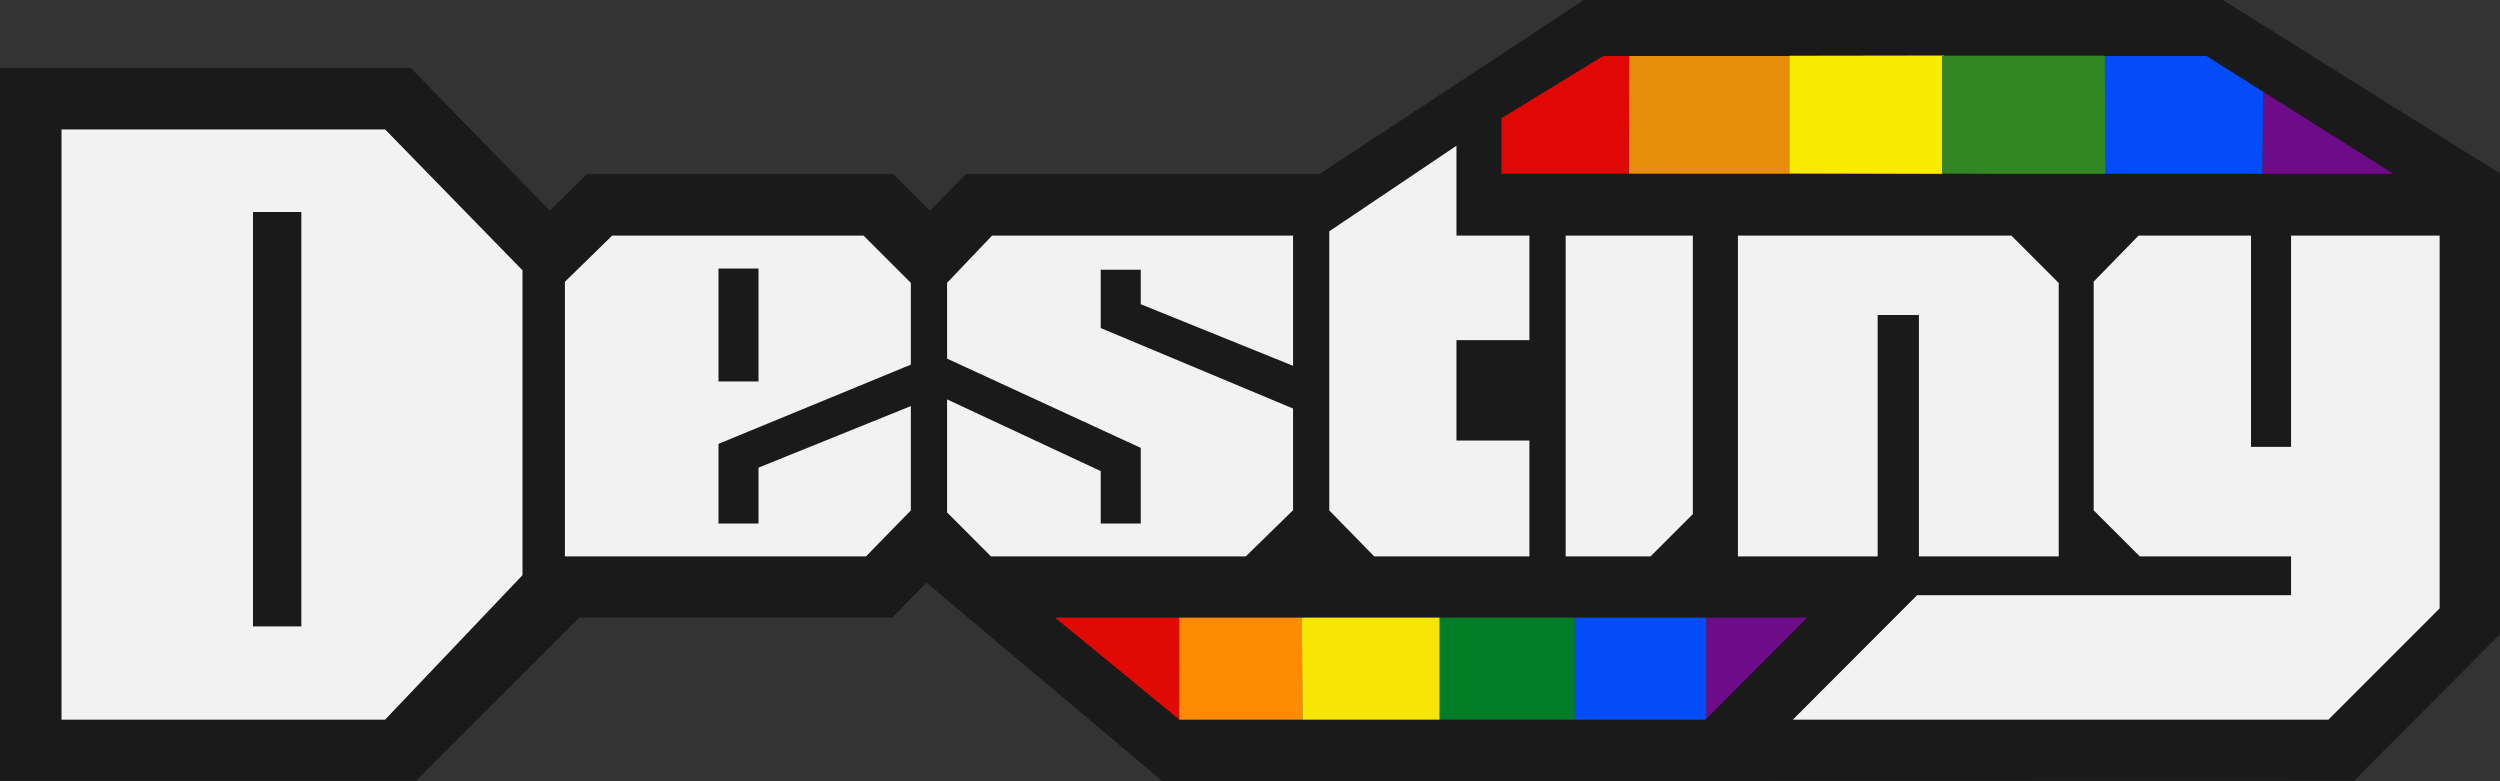 <?xml version="1.0" encoding="utf-8"?>
<!-- Generator: Adobe Illustrator 16.0.0, SVG Export Plug-In . SVG Version: 6.00 Build 0)  -->
<!DOCTYPE svg PUBLIC "-//W3C//DTD SVG 1.1//EN" "http://www.w3.org/Graphics/SVG/1.1/DTD/svg11.dtd">
<svg version="1.1" id="Layer_1" xmlns="http://www.w3.org/2000/svg" xmlns:xlink="http://www.w3.org/1999/xlink" x="0px" y="0px"
	 width="701px" height="219px" viewBox="0 0 701 219" enable-background="new 0 0 701 219" xml:space="preserve">
<rect x="0" y="0" width="701" height="219" fill="#333333" stroke="none"/>
<path fill-rule="evenodd" clip-rule="evenodd" fill="#E88D09" d="M544.534,48.604c-14.083,0-28.163,0-42.806,0
	c0-11.57,0-22.272,0-32.974c-0.672,0.005-1.346,0.009-2.016,0.014c-13.014,0-26.029-0.002-39.042-0.002c0,8.015,0,16.031,0,24.211
	c0-8.181,0-16.196-0.001-24.211c-1.291,0.012-2.581,0.024-3.874,0.038c-0.023,11.133-0.047,22.266-0.068,33.398
	c1.535,0.107,3.07,0.3,4.604,0.303c27.757,0.037,55.513,0.052,83.269,0.071C544.739,49.158,544.719,48.874,544.534,48.604z"/>
<path fill-rule="evenodd" clip-rule="evenodd" fill="#024CF9" d="M634.418,49.186c-14.684,0.022-29.366,0.046-44.047,0.069
	c-0.082-11.215-0.171-22.433-0.254-33.651c10.076-0.054,20.237-0.91,30.188,0.175c4.959,0.542,9.529,4.636,14.275,7.122
	C634.525,31.662,634.473,40.423,634.418,49.186z"/>
<path fill-rule="evenodd" clip-rule="evenodd" fill="#E00704" d="M456.728,49.078c-12.251,0-24.504,0-36.988,0
	c0-5.387,0-10.302,0-15.866c9.085-5.554,18.382-11.568,28.046-16.915c2.389-1.321,5.979-0.471,9.011-0.617
	C456.772,26.813,456.749,37.945,456.728,49.078z"/>
<path fill-rule="evenodd" clip-rule="evenodd" fill="#6E0B89" d="M634.418,49.186c0.055-8.763,0.107-17.524,0.163-26.285
	c13.521,8.418,27.038,16.835,40.557,25.253c-0.146,0.343-0.294,0.687-0.441,1.032C661.271,49.186,647.844,49.186,634.418,49.186z"/>
<path fill-rule="evenodd" clip-rule="evenodd" fill="#328624" d="M590.117,15.604c-14.005,0.008-43.403,0.125-44.409,0.104
	c0.088,4.596,0.271,26.598,0,33.015c2.508-0.354,28.695,0.546,40.166,0.553c1.495-0.008,2.995-0.015,4.497-0.021
	C590.289,38.04,590.2,26.823,590.117,15.604z"/>
<path fill-rule="evenodd" clip-rule="evenodd" fill="#FE8B01" d="M365.047,173.288c0.055,9.653,0.11,19.308,0.171,28.964
	c-7.179,0.028-14.357,0.057-21.537,0.082c-0.334,0.002-0.669,0.002-1.004,0.003c-3.918-0.071-7.839-0.144-11.757-0.214
	c-0.145-0.242-0.355-0.402-0.63-0.477c-0.222-0.4-0.444-0.8-0.665-1.198c0.036-9.448,0.071-18.898,0.105-28.349
	c11.72,0.063,23.44,0.121,35.159,0.182C364.91,172.623,364.962,172.957,365.047,173.288z"/>
<path fill-rule="evenodd" clip-rule="evenodd" fill="#F7E603" d="M403.695,202.125c-12.826-0.067-25.651-0.137-38.478-0.205
	c-0.06-9.55-0.115-19.098-0.169-28.645c0.343-0.326,0.684-0.653,1.027-0.977c12.541-0.042,25.077-0.089,37.617-0.133
	C403.691,182.152,403.693,192.141,403.695,202.125z"/>
<path fill-rule="evenodd" clip-rule="evenodd" fill="#007D26" d="M403.695,202.125c-0.002-9.984-0.004-19.973-0.002-29.959
	c12.627-0.001,25.254-0.003,37.882-0.009c0,9.993-0.004,19.985-0.006,29.979C428.945,202.133,416.32,202.13,403.695,202.125z"/>
<path fill-rule="evenodd" clip-rule="evenodd" fill="#034CF7" d="M441.569,202.136c0.002-9.993,0.006-19.985,0.006-29.979
	c12.3,0.018,24.601,0.036,36.896,0.051c-0.002,9.958,0,19.919,0.002,29.876C466.174,202.1,453.87,202.117,441.569,202.136z"/>
<path fill-rule="evenodd" clip-rule="evenodd" fill="#E00904" d="M330.669,172.1c0.012,10.15,0.038,20.23,0,30.237
	c-4.169-3.016-8.58-6.086-12.592-9.294c-8.099-6.481-16.045-13.153-23.6-20.943C306.541,172.1,318.605,172.1,330.669,172.1z"/>
<path fill-rule="evenodd" clip-rule="evenodd" fill="#6E0B89" d="M513.949,172.24c-11.178,0.01-22.354,0.021-33.53,0.032
	c-0.646-0.021-1.295-0.041-1.948-0.064c-0.002,9.958,0,19.919-0.002,29.876c0.648-0.021,1.302-0.041,1.95-0.063
	c1.781-0.056,3.557-0.111,5.335-0.168c0.177-0.214,0.391-0.376,0.642-0.488c9.224-9.38,18.45-18.761,27.673-28.14
	C514.01,172.897,513.973,172.57,513.949,172.24z"/>
<g id="svg_1_1_">
	<path id="svg_3" fill="#1A1A1A" d="M701.069,48.7L623.302,0H444.115l-74.148,48.831h-99.162l-10.04,10.279l-10.288-10.279h-85.889
		l-10.436,10.201l-38.969-39.964H0v199.841h116.641l45.768-45.738h87.808l9.562-9.796l66.135,55.634l334.156-0.087l41.117-41.274
		V48.695h-0.117V48.7L701.069,48.7z M449.51,15.708h169.194l52.397,33.043l-250.099-0.057V33.157L449.51,15.708L449.51,15.708z
		 M295.827,173.171H506.74l-28.533,28.615H330.681L295.827,173.171z"/>
	<g id="svg_11">
		<path id="svg_4" fill="#F2F2F2" d="M17.249,36.311v165.476h90.735l38.525-40.513V75.797l-38.508-39.486H17.249z M70.942,59.445
			h13.555v116.197H70.942V59.445z"/>
		<path id="svg_5" fill="#F2F2F2" d="M212.688,146.791h-11.224v-22.338l53.938-22.207v-22.93l-13.264-13.255h-70.485l-13.25,12.946
			v64.09v12.92h84.415l12.585-12.898v-29.254l-42.714,17.262V146.791z M201.464,75.288h11.224v31.669h-11.224V75.288z"/>
		<polygon id="svg_6" fill="#F2F2F2" points="362.571,114.553 308.643,91.988 308.643,75.636 319.866,75.636 319.866,85.307 
			362.571,102.568 362.571,66.057 278.174,66.057 265.563,79.299 265.563,100.558 319.866,125.589 319.866,146.791 308.643,146.791 
			308.643,132.097 265.563,111.986 265.563,143.686 277.866,156.014 349.321,156.014 362.571,143.067 		"/>
		<polygon id="svg_7" fill="#F2F2F2" points="428.846,156.014 428.846,123.522 408.392,123.522 408.392,95.381 428.846,95.381 
			428.846,66.057 408.392,66.057 408.392,40.865 372.729,64.848 372.729,143.115 385.323,156.014 		"/>
		<polygon id="svg_8" fill="#F2F2F2" points="474.675,66.057 439.013,66.057 439.013,156.014 462.813,156.014 474.675,144.155 		"/>
		<polygon id="svg_9" fill="#F2F2F2" points="487.313,66.057 487.313,156.014 526.498,156.014 526.498,88.334 538.065,88.334 
			538.065,156.014 577.265,156.014 577.265,79.338 563.983,66.057 		"/>
		<polygon id="svg_10" fill="#F2F2F2" points="631.185,66.057 599.659,66.057 587.065,78.973 587.065,143.098 599.994,156.014 
			642.417,156.014 642.417,166.885 537.565,166.885 502.721,201.786 652.883,201.786 684.073,170.591 684.073,66.057 
			642.417,66.057 642.417,125.293 631.185,125.293 		"/>
	</g>
</g>
<path fill-rule="evenodd" clip-rule="evenodd" fill="#F9EA02" d="M501.729,15.63c14.45-0.022,28.901-0.044,43.355-0.065
	c0,4.748-0.393,26.596-0.393,33.158c-14.08,0-28.32-0.119-42.963-0.119C501.729,37.034,501.729,26.332,501.729,15.63z"/>
<rect x="544.534" y="15.604" fill-rule="evenodd" clip-rule="evenodd" fill="#328624" width="45.583" height="33"/>
</svg>
